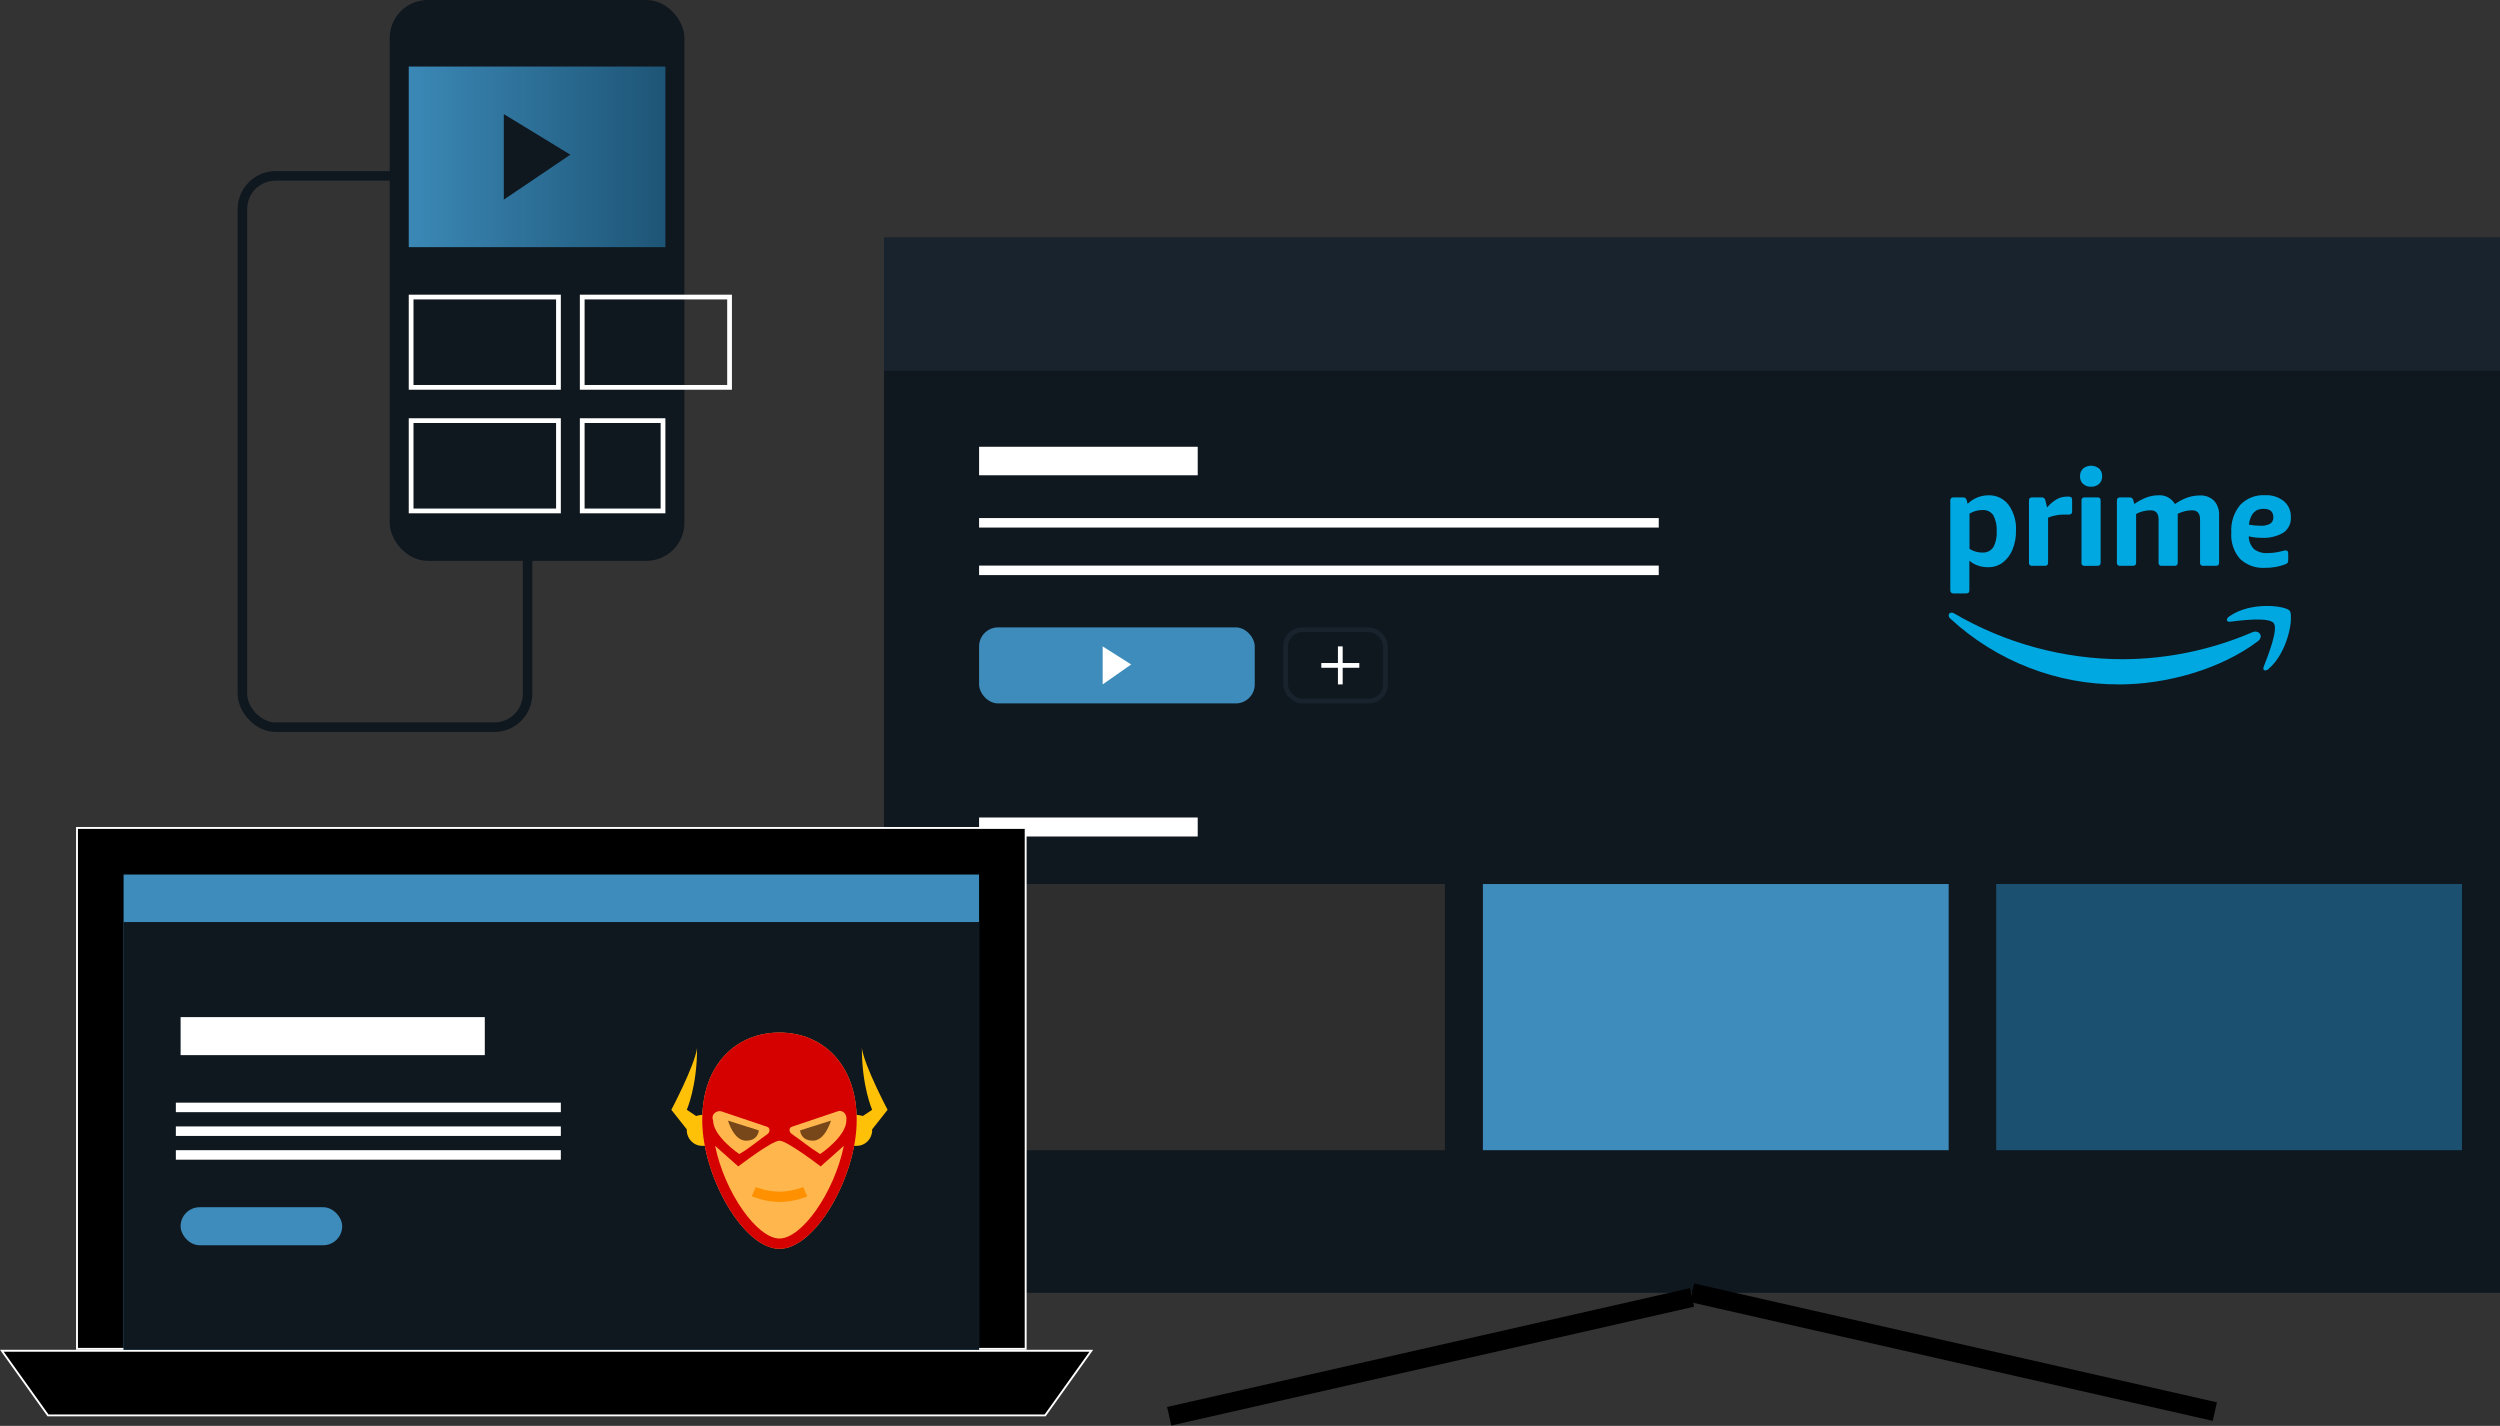 <svg width="263" height="150" viewBox="0 0 263 150" fill="none" xmlns="http://www.w3.org/2000/svg">
<rect x="0" y="0" width="263" height="150" fill="#333333" stroke="none"/>
<rect x="25.5" y="18.5" width="30" height="58" rx="3.5" stroke="#0F171F"/>
<rect x="41.5" y="0.5" width="30" height="58" rx="3.5" fill="#0F171F" stroke="#0F171F"/>
<rect x="43" y="7" width="27" height="19" fill="url(#paint0_linear)"/>
<rect x="43.25" y="44.25" width="15.5" height="9.5" stroke="white" stroke-width="0.5"/>
<rect x="61.25" y="44.25" width="8.5" height="9.5" stroke="white" stroke-width="0.5"/>
<rect x="43.25" y="31.25" width="15.5" height="9.5" stroke="white" stroke-width="0.5"/>
<rect x="61.25" y="31.25" width="15.5" height="9.5" stroke="white" stroke-width="0.5"/>
<path d="M60 16.275L53 12V21L60 16.275Z" fill="#0F171F"/>
<rect x="93" y="25" width="170" height="111" fill="#0F171F"/>
<path d="M141 68L141 72" stroke="white" stroke-width="0.5"/>
<path d="M139 70H143" stroke="white" stroke-width="0.5"/>
<path d="M123 148.988L178 136.488" stroke="black" stroke-width="2"/>
<path d="M233 148.5L178 136" stroke="black" stroke-width="2"/>
<rect x="93" y="39" width="14" height="170" transform="rotate(-90 93 39)" fill="#19232D"/>
<rect x="103" y="47" width="23" height="3" fill="white"/>
<rect x="103" y="86" width="23" height="2" fill="white"/>
<path d="M103 55H174.5" stroke="white"/>
<path d="M103 60H174.5" stroke="white"/>
<rect x="103" y="66" width="29" height="8" rx="2" fill="#3D8CBB"/>
<rect x="135.25" y="66.25" width="10.5" height="7.5" rx="1.75" stroke="#19232D" stroke-width="0.5"/>
<rect x="103" y="93" width="49" height="28" fill="#2E2E2E"/>
<rect x="156" y="93" width="49" height="28" fill="#3D8CBB"/>
<rect x="210" y="93" width="49" height="28" fill="#1B5070"/>
<path d="M119 69.9L116 68V72L119 69.9Z" fill="white"/>
<g clip-path="url(#clip0)">
<path d="M205.518 62.432C205.421 62.437 205.326 62.404 205.252 62.34C205.189 62.263 205.16 62.163 205.171 62.064V52.68C205.16 52.581 205.189 52.481 205.252 52.404C205.327 52.346 205.419 52.319 205.513 52.326H206.512C206.701 52.307 206.871 52.442 206.899 52.634L206.998 53.002C207.286 52.718 207.625 52.495 207.997 52.344C208.377 52.187 208.784 52.105 209.194 52.105C210.012 52.078 210.794 52.45 211.3 53.108C211.857 53.893 212.134 54.849 212.083 55.817C212.098 56.52 211.967 57.218 211.696 57.864C211.473 58.403 211.11 58.868 210.648 59.212C210.2 59.524 209.668 59.685 209.127 59.672C208.759 59.674 208.394 59.612 208.047 59.488C207.728 59.379 207.433 59.207 207.178 58.982V62.073C207.188 62.172 207.161 62.271 207.102 62.349C207.025 62.41 206.928 62.438 206.832 62.428L205.518 62.432ZM208.546 58.127C208.991 58.159 209.421 57.956 209.685 57.588C209.965 57.074 210.092 56.487 210.049 55.9C210.092 55.308 209.967 54.715 209.689 54.194C209.424 53.822 208.99 53.618 208.542 53.655C208.066 53.656 207.6 53.787 207.192 54.037V57.74C207.597 57.998 208.065 58.133 208.542 58.131L208.546 58.127Z" fill="#00A8E1"/>
<path d="M213.793 59.525C213.632 59.556 213.477 59.447 213.446 59.282C213.44 59.245 213.44 59.207 213.446 59.171V52.68C213.435 52.581 213.464 52.481 213.527 52.404C213.602 52.346 213.695 52.319 213.788 52.326H214.783C214.972 52.306 215.142 52.442 215.17 52.634L215.35 53.388C215.646 53.035 215.999 52.736 216.394 52.505C216.716 52.333 217.074 52.243 217.438 52.243H217.631C217.729 52.234 217.827 52.262 217.906 52.321C217.969 52.398 217.998 52.498 217.987 52.597V53.784C217.995 53.88 217.968 53.974 217.91 54.051C217.835 54.115 217.738 54.145 217.64 54.134H217.393C217.291 54.134 217.162 54.134 217.006 54.134C216.746 54.139 216.487 54.17 216.232 54.226C215.966 54.276 215.707 54.354 215.458 54.46V59.175C215.465 59.271 215.438 59.366 215.381 59.442C215.306 59.506 215.209 59.536 215.111 59.525H213.793Z" fill="#00A8E1"/>
<path d="M219.98 51.203C219.674 51.219 219.373 51.114 219.139 50.909C218.922 50.702 218.806 50.407 218.819 50.104C218.804 49.799 218.921 49.503 219.139 49.294C219.632 48.891 220.333 48.891 220.826 49.294C221.043 49.502 221.16 49.796 221.146 50.099C221.16 50.403 221.043 50.697 220.826 50.904C220.592 51.112 220.29 51.219 219.98 51.203ZM219.319 59.529C219.158 59.56 219.003 59.452 218.972 59.286C218.966 59.25 218.966 59.212 218.972 59.175V52.68C218.961 52.581 218.99 52.481 219.053 52.404C219.128 52.346 219.221 52.318 219.314 52.326H220.642C220.738 52.316 220.835 52.343 220.912 52.404C220.971 52.483 220.998 52.581 220.988 52.68V59.175C220.996 59.271 220.969 59.366 220.912 59.442C220.837 59.506 220.739 59.536 220.642 59.525L219.319 59.529Z" fill="#00A8E1"/>
<path d="M223.045 59.525C222.884 59.556 222.729 59.447 222.698 59.282C222.692 59.245 222.692 59.207 222.698 59.171V52.68C222.687 52.581 222.716 52.481 222.779 52.404C222.854 52.346 222.947 52.318 223.04 52.326H224.035C224.224 52.306 224.394 52.442 224.422 52.634L224.534 53.016C224.944 52.727 225.387 52.493 225.853 52.317C226.238 52.179 226.642 52.108 227.05 52.105C227.759 52.043 228.44 52.4 228.805 53.025C229.216 52.736 229.662 52.504 230.132 52.335C230.547 52.194 230.982 52.123 231.419 52.123C231.972 52.089 232.514 52.289 232.918 52.675C233.291 53.093 233.482 53.647 233.449 54.212V59.175C233.456 59.271 233.429 59.366 233.372 59.442C233.297 59.506 233.2 59.536 233.102 59.525H231.793C231.632 59.556 231.477 59.447 231.446 59.282C231.44 59.245 231.44 59.207 231.446 59.171V54.644C231.446 54.003 231.166 53.683 230.605 53.683C230.082 53.689 229.567 53.815 229.097 54.051V59.175C229.105 59.271 229.078 59.366 229.021 59.442C228.946 59.506 228.848 59.536 228.751 59.525H227.428C227.267 59.556 227.112 59.447 227.081 59.282C227.075 59.245 227.075 59.207 227.081 59.171V54.644C227.081 54.003 226.801 53.683 226.24 53.683C225.711 53.686 225.19 53.817 224.719 54.065V59.171C224.726 59.266 224.699 59.361 224.642 59.437C224.567 59.502 224.47 59.532 224.372 59.52L223.045 59.525Z" fill="#00A8E1"/>
<path d="M238.264 59.736C237.294 59.801 236.342 59.453 235.632 58.775C234.982 58.015 234.658 57.021 234.732 56.015C234.667 54.972 234.995 53.943 235.65 53.14C236.331 52.421 237.286 52.039 238.264 52.096C238.988 52.052 239.702 52.278 240.276 52.731C240.761 53.154 241.028 53.782 241 54.433C241.033 55.07 240.735 55.678 240.217 56.033C239.519 56.441 238.719 56.63 237.918 56.576C237.463 56.582 237.009 56.529 236.568 56.42C236.57 56.929 236.771 57.415 237.126 57.772C237.545 58.077 238.057 58.222 238.57 58.182C238.821 58.182 239.072 58.165 239.322 58.131C239.664 58.077 240.004 58.003 240.339 57.91H240.42H240.487C240.643 57.91 240.721 58.019 240.721 58.237V58.885C240.73 58.995 240.708 59.105 240.658 59.203C240.594 59.28 240.51 59.335 240.415 59.364C239.727 59.623 238.998 59.749 238.264 59.736ZM237.814 55.307C238.168 55.333 238.522 55.257 238.836 55.086C239.051 54.935 239.172 54.68 239.155 54.414C239.155 53.822 238.81 53.526 238.12 53.526C237.235 53.526 236.724 54.082 236.586 55.192C236.987 55.27 237.396 55.309 237.805 55.307H237.814Z" fill="#00A8E1"/>
<path d="M237.54 67.451C233.598 70.422 227.883 72 222.964 72C216.391 72.036 210.042 69.564 205.158 65.068C204.789 64.727 205.117 64.263 205.563 64.525C210.989 67.692 217.13 69.355 223.378 69.35C228.04 69.325 232.653 68.36 236.95 66.512C237.634 66.222 238.192 66.94 237.54 67.451Z" fill="#00A8E1"/>
<path d="M239.2 65.56C238.696 64.902 235.87 65.247 234.596 65.404C234.209 65.45 234.146 65.109 234.497 64.861C236.747 63.242 240.451 63.711 240.878 64.254C241.306 64.796 240.766 68.582 238.628 70.39C238.304 70.666 237.994 70.519 238.138 70.151C238.619 68.913 239.686 66.199 239.2 65.56Z" fill="#00A8E1"/>
</g>
<path d="M5.051 148.9L0.194 142.1H114.806L109.949 148.9H5.051Z" fill="black" stroke="white" stroke-width="0.2"/>
<rect x="8.1" y="87.1" width="99.8" height="54.8" fill="black" stroke="white" stroke-width="0.2"/>
<rect x="13" y="92" width="90" height="50" fill="#3D8CBB"/>
<rect x="13" y="97" width="90" height="45" fill="#0F171F"/>
<rect x="19" y="107" width="32" height="4" fill="white"/>
<path d="M18.5 116.5H59" stroke="white"/>
<path d="M18.5 119H59" stroke="white"/>
<path d="M18.5 121.5H59" stroke="white"/>
<rect x="19" y="127" width="17" height="4" rx="2" fill="#3D8CBB"/>
<path d="M93.375 116.75C93.375 116.75 90.938 112.146 90.667 110.25C90.667 114.312 91.75 116.75 91.75 116.75L90.775 117.4C90.558 117.346 90.342 117.292 90.125 117.292H73.875C73.658 117.292 73.442 117.346 73.225 117.4L72.25 116.75C72.25 116.75 73.333 114.312 73.333 110.25C73.062 112.146 70.625 116.75 70.625 116.75L72.25 118.808C72.25 118.862 72.25 118.862 72.25 118.917C72.25 119.783 72.954 120.542 73.875 120.542H90.125C91.046 120.542 91.75 119.783 91.75 118.917C91.75 118.862 91.75 118.862 91.75 118.808L93.375 116.75Z" fill="#FFC107"/>
<path d="M90.125 117.833C90.125 123.738 85.792 131.375 82 131.375C78.208 131.375 73.875 123.738 73.875 117.833C73.875 111.929 77.504 108.625 82 108.625C86.496 108.625 90.125 111.929 90.125 117.833Z" fill="#FFB74D"/>
<path d="M85.521 120C84.221 120 84.167 118.917 84.167 118.917L87.417 117.887C87.417 117.887 86.821 120 85.521 120ZM78.479 120C79.779 120 79.833 118.917 79.833 118.917L76.583 117.887C76.583 117.887 77.179 120 78.479 120Z" fill="#784719"/>
<path d="M82 108.625C77.504 108.625 73.875 111.929 73.875 117.833C73.875 123.738 78.208 131.375 82 131.375C85.792 131.375 90.125 123.738 90.125 117.833C90.125 111.929 86.496 108.625 82 108.625ZM83.3 118.537L88.121 116.912C88.554 116.75 88.987 117.075 89.042 117.563C89.042 117.671 89.042 117.725 89.042 117.833C89.042 119.567 86.279 121.408 86.279 121.408C85.142 120.704 84.112 119.838 83.3 119.296C82.975 119.079 82.975 118.646 83.3 118.537ZM74.958 117.563C74.958 117.129 75.446 116.804 75.879 116.912L80.7 118.537C81.025 118.646 81.025 119.079 80.754 119.296C79.942 119.838 78.912 120.758 77.775 121.408C77.775 121.408 75.013 119.567 75.013 117.833C74.958 117.725 74.958 117.671 74.958 117.563ZM82 130.292C79.671 130.292 76.258 125.525 75.229 120.542L77.667 122.708C77.667 122.708 81.188 120 82 120C82.812 120 86.333 122.708 86.333 122.708L88.771 120.542C87.742 125.525 84.329 130.292 82 130.292Z" fill="#D50000"/>
<path d="M84.492 124.875C84.492 124.875 83.3 125.362 82 125.362C80.646 125.362 79.508 124.875 79.508 124.875L79.075 125.85C79.129 125.85 80.429 126.446 82 126.446C83.571 126.446 84.871 125.904 84.925 125.85L84.492 124.875Z" fill="#FF9100"/>
<defs>
<linearGradient id="paint0_linear" x1="41" y1="17.5" x2="72.5" y2="17.5" gradientUnits="userSpaceOnUse">
<stop stop-color="#3D8CBB"/>
<stop offset="1" stop-color="#1B5070"/>
</linearGradient>
<clipPath id="clip0">
<rect width="36" height="23" fill="white" transform="translate(205 49)"/>
</clipPath>
</defs>
</svg>

